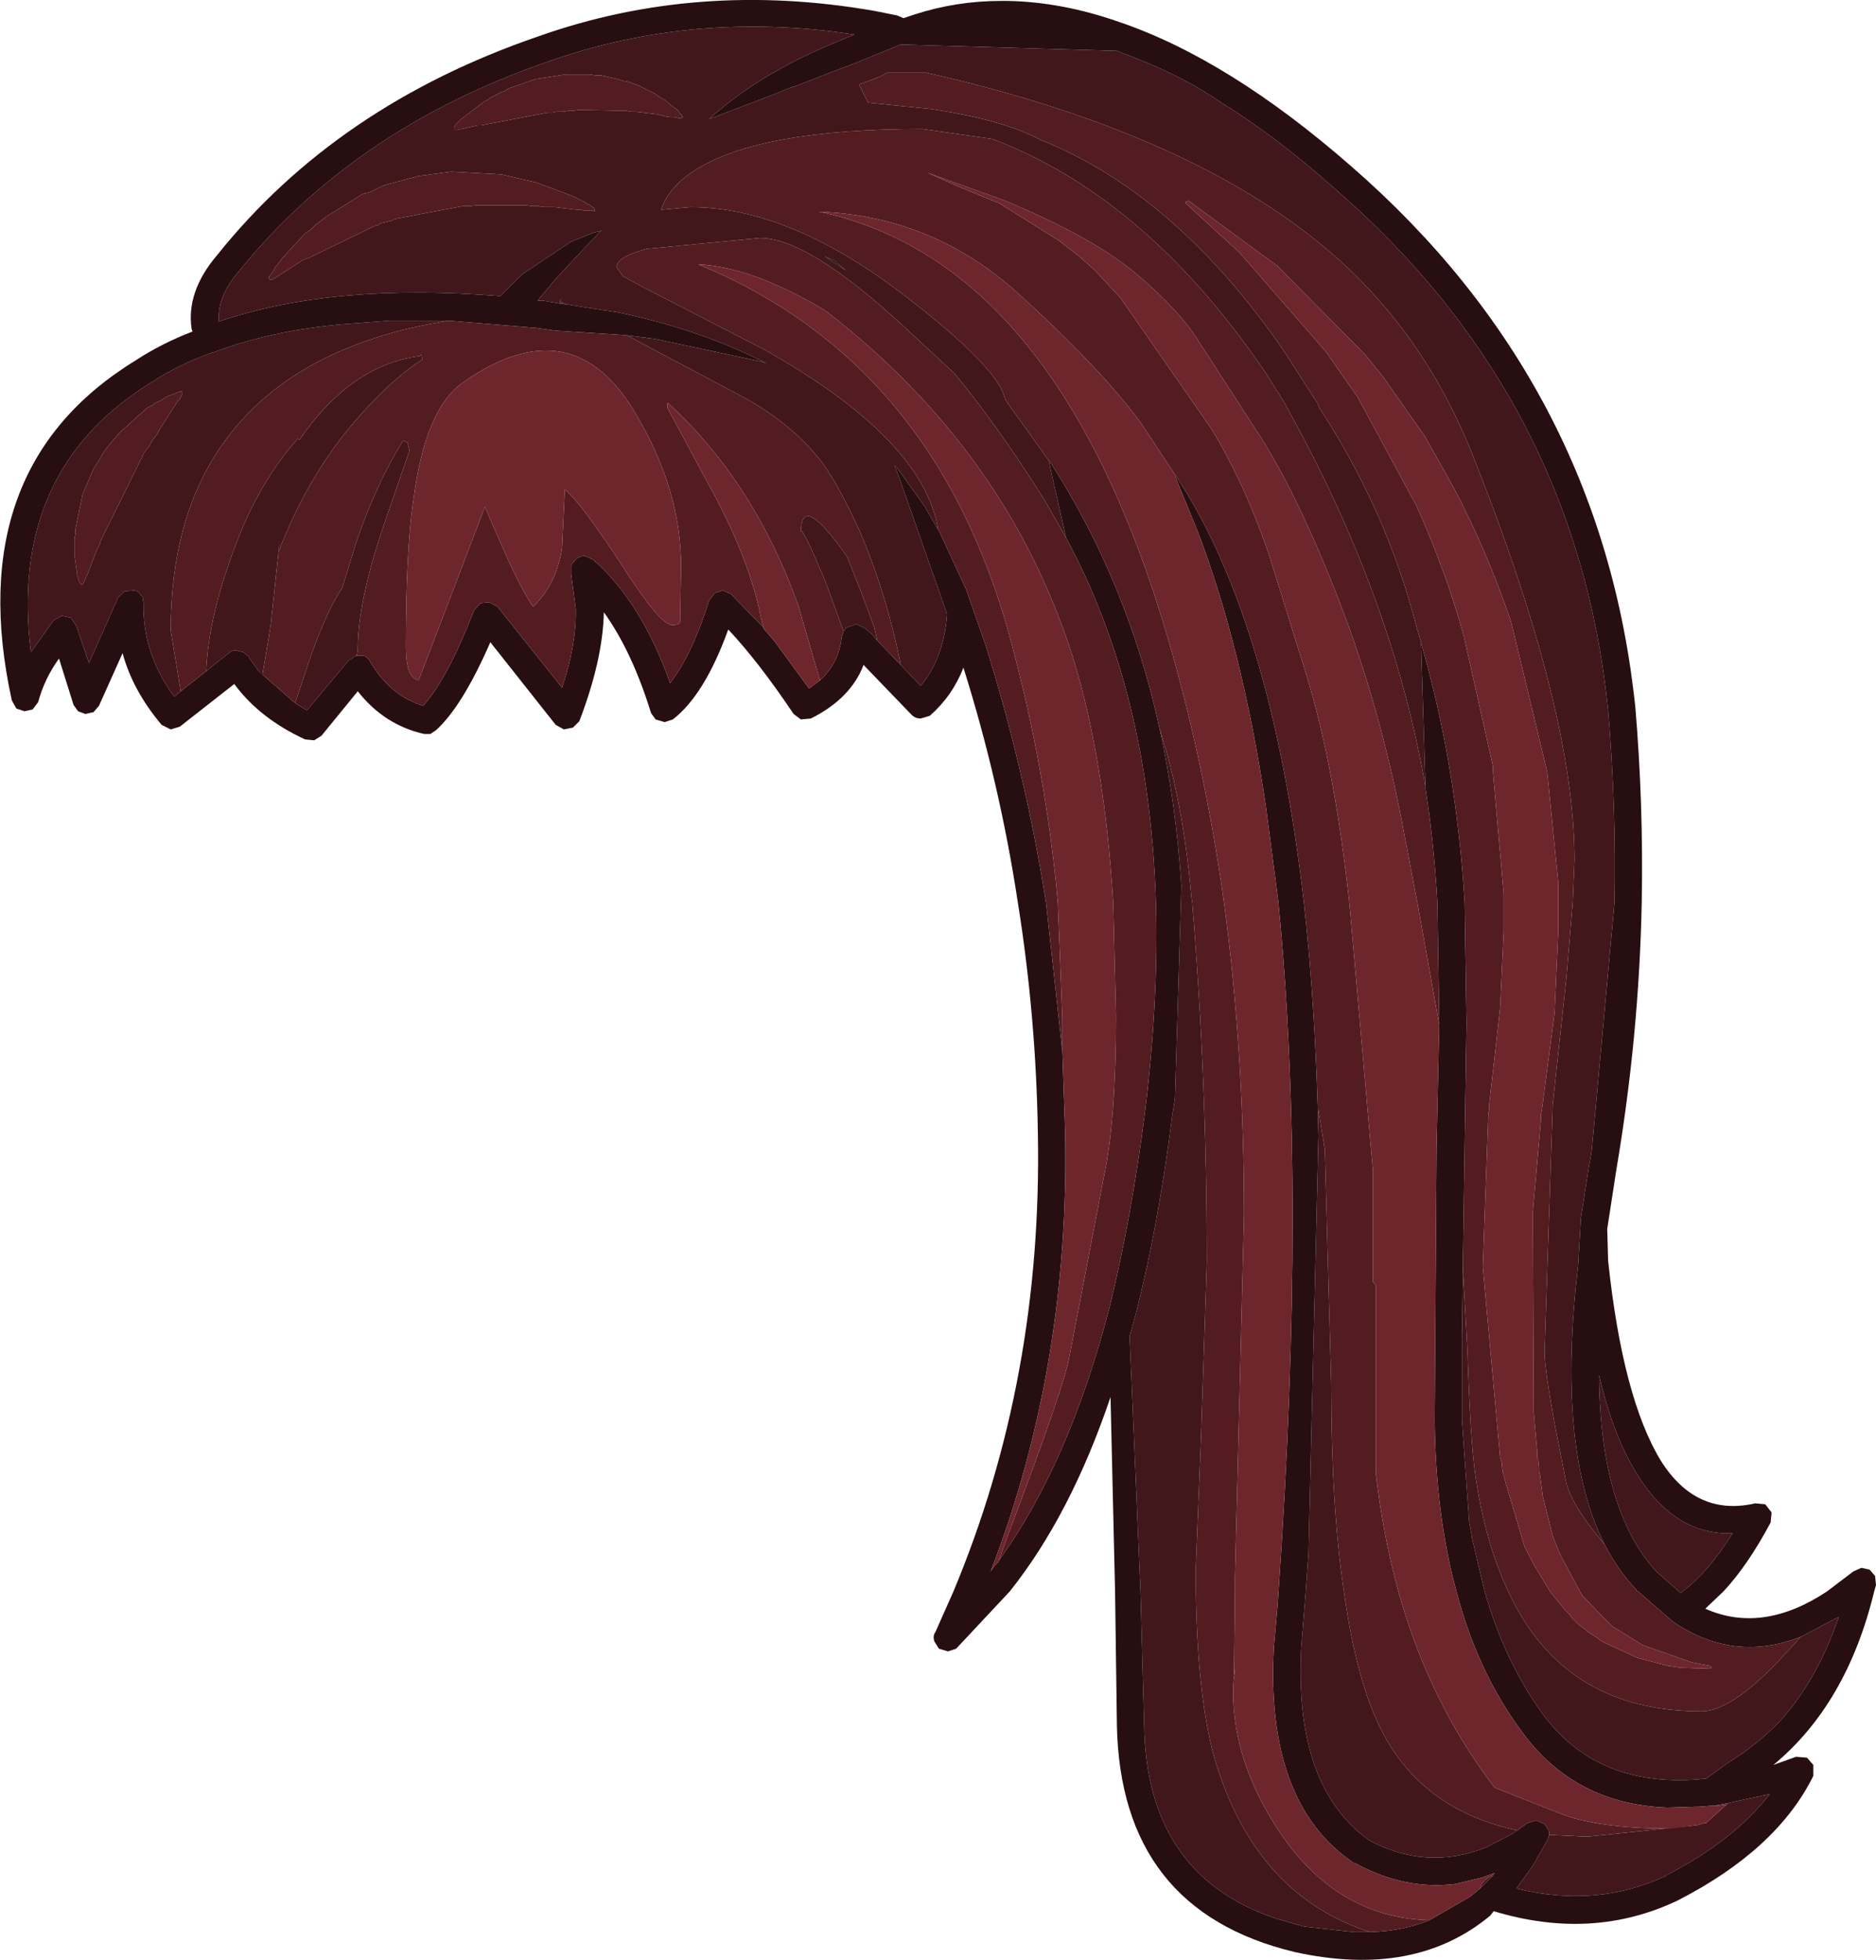 <?xml version="1.0" encoding="UTF-8" standalone="no"?>
<svg xmlns:ffdec="https://www.free-decompiler.com/flash" xmlns:xlink="http://www.w3.org/1999/xlink" ffdec:objectType="shape" height="107.9px" width="103.3px" xmlns="http://www.w3.org/2000/svg">
  <g transform="matrix(1.0, 0.0, 0.0, 1.0, 24.6, 15.95)">
    <path d="M0.4 -8.8 L0.6 -8.8 0.8 -8.85 0.9 -8.85 1.05 -8.9 1.7 -9.05 1.9 -9.05 5.55 -9.75 5.85 -9.75 6.0 -9.8 6.4 -9.8 6.7 -9.85 6.95 -9.85 7.25 -9.9 9.9 -9.85 10.15 -9.8 10.4 -9.8 11.65 -9.65 12.0 -9.55 12.3 -9.5 12.55 -9.5 12.75 -9.45 12.9 -9.45 13.0 -9.5 12.95 -9.6 12.85 -9.7 12.75 -9.85 12.65 -9.95 12.55 -10.0 12.0 -10.45 11.65 -10.65 11.45 -10.8 10.55 -11.25 10.25 -11.35 10.15 -11.4 10.0 -11.45 9.7 -11.5 9.4 -11.6 8.5 -11.8 8.2 -11.8 7.85 -11.85 6.55 -11.85 4.9 -11.6 3.45 -11.1 3.2 -10.95 3.05 -10.9 2.45 -10.6 2.25 -10.45 2.05 -10.35 0.8 -9.4 0.5 -9.1 0.4 -8.95 0.4 -8.8 M-9.65 -0.55 L-9.45 -0.65 -7.9 -1.65 -7.6 -1.75 -4.0 -3.5 -3.8 -3.55 -3.65 -3.65 -3.05 -3.8 -2.85 -3.9 0.85 -4.6 1.25 -4.6 1.65 -4.65 4.35 -4.65 4.7 -4.6 5.05 -4.6 5.35 -4.55 5.95 -4.55 7.2 -4.4 7.4 -4.4 7.55 -4.35 8.05 -4.35 Q8.15 -4.25 8.15 -4.4 L8.1 -4.5 7.9 -4.65 7.7 -4.75 7.55 -4.85 6.95 -5.15 4.95 -5.9 3.0 -6.35 0.25 -6.5 -1.6 -6.25 -3.45 -5.75 -4.3 -5.35 -4.55 -5.3 -4.75 -5.2 -5.15 -4.95 -6.6 -4.05 -7.25 -3.55 -7.5 -3.3 -7.8 -3.1 -9.05 -1.75 -9.3 -1.4 -9.45 -1.25 -9.5 -1.1 -9.8 -0.7 -9.75 -0.55 -9.65 -0.55 M6.2 0.75 L5.3 0.6 5.0 0.6 5.75 -0.3 6.0 -0.6 7.35 -2.05 8.45 -3.2 8.55 -3.25 8.1 -3.15 6.85 -2.65 4.3 -0.95 4.15 -0.85 2.95 0.35 Q-6.25 -0.4 -12.55 1.75 -12.65 0.4 -11.5 -0.95 -5.15 -8.85 5.55 -12.55 13.6 -15.4 22.45 -14.05 L21.25 -13.55 Q17.15 -11.85 14.45 -9.4 L18.0 -10.75 19.1 -11.2 19.05 -11.15 21.1 -11.95 22.3 -12.4 25.0 -13.5 36.9 -13.15 37.55 -12.9 37.8 -12.8 Q40.55 -11.75 42.65 -10.3 45.65 -8.45 48.8 -5.65 62.2 5.9 63.95 23.15 64.4 28.45 64.3 33.75 L63.05 47.35 63.0 47.7 62.9 48.2 62.45 51.1 62.3 53.7 Q61.1 63.8 63.75 69.05 62.0 67.0 61.65 65.7 L61.0 62.4 Q60.45 59.35 60.45 58.5 L60.9 44.85 61.65 37.9 62.0 33.75 62.1 31.4 Q62.1 23.15 56.45 9.0 53.75 2.25 48.5 -2.2 40.8 -8.7 26.4 -11.95 L24.25 -11.95 23.9 -11.75 22.7 -11.3 23.2 -10.3 26.65 -9.95 Q30.65 -9.35 32.7 -8.25 40.1 -5.3 46.05 3.3 L47.95 6.25 48.05 6.5 Q51.75 12.15 53.4 18.55 L53.65 19.4 53.65 19.45 53.9 27.55 53.8 26.85 Q51.95 16.7 46.3 6.55 L46.2 6.35 46.05 6.1 45.95 5.95 45.85 5.75 45.7 5.55 45.55 5.3 44.95 4.35 44.8 4.15 Q38.35 -5.15 30.05 -8.3 L26.2 -8.85 Q17.25 -8.85 13.7 -6.6 12.2 -5.65 11.8 -4.4 L13.4 -4.55 Q18.9 -4.55 25.25 0.35 30.45 4.35 30.75 6.05 L33.15 9.4 33.4 10.55 34.1 13.65 32.9 11.55 Q30.35 7.5 27.95 4.6 L25.2 2.05 Q19.9 -2.85 17.25 -2.85 L11.0 -2.25 Q9.35 -1.8 9.35 -1.25 L9.7 -0.75 10.8 -0.15 17.5 3.3 Q26.2 8.2 27.05 13.15 L27.05 13.2 26.3 11.9 24.9 9.95 24.8 9.8 24.65 9.65 24.9 10.3 27.55 17.85 27.55 17.9 Q27.35 20.3 26.1 21.8 L25.0 20.65 Q24.2 16.65 22.7 13.2 21.6 10.8 20.7 9.55 19.15 7.5 16.5 6.0 L9.9 2.5 9.85 2.5 11.45 2.7 17.3 3.95 17.45 4.0 17.6 4.05 Q14.0 2.2 9.45 1.25 L7.5 0.95 6.6 0.8 6.55 0.8 6.25 0.65 6.3 0.45 6.2 0.75 M74.55 74.15 L76.65 73.05 Q75.5 76.45 73.45 78.75 72.15 80.1 70.6 81.05 L70.45 81.15 69.35 81.95 68.85 82.0 Q63.3 82.4 60.35 78.4 58.25 75.5 57.15 71.65 L56.45 68.7 56.45 68.6 56.3 67.85 55.9 62.2 55.9 61.05 55.9 59.2 55.9 57.65 55.95 53.85 56.2 58.35 Q56.35 63.2 56.65 65.35 57.2 69.0 58.45 71.65 61.5 78.25 69.1 78.25 70.9 78.25 74.05 74.7 L74.55 74.15 M70.55 83.3 L72.85 82.8 Q70.9 85.35 67.1 87.3 L67.15 87.3 Q63.3 89.1 58.9 88.0 L59.8 86.75 60.6 85.35 60.7 85.05 62.8 85.15 68.55 84.55 68.9 84.5 69.25 84.4 69.35 84.4 69.45 84.3 69.95 83.85 70.45 83.4 70.55 83.3 M58.95 84.8 L58.65 85.0 Q57.9 85.4 57.2 85.75 53.9 87.05 50.7 85.3 L50.8 85.35 Q46.65 82.4 47.05 74.75 L47.3 71.65 47.45 69.55 48.0 46.55 48.0 45.15 48.35 47.3 48.7 60.2 Q48.7 66.95 49.4 71.65 50.1 76.7 51.55 79.45 53.8 83.7 58.95 84.8 M57.55 87.35 L57.5 87.4 56.9 88.0 Q57.0 87.55 57.55 87.3 L57.55 87.35 M50.85 90.4 L49.95 90.4 47.25 90.1 47.05 90.05 46.85 90.0 45.65 89.65 Q38.5 87.25 38.4 78.95 L38.2 71.65 37.6 57.6 37.95 56.35 Q39.2 51.4 39.95 45.45 L40.1 44.5 40.45 32.8 Q40.15 28.25 39.25 24.15 40.55 28.2 41.0 33.4 L41.05 33.75 Q41.85 43.4 41.85 53.55 L41.55 62.65 41.25 70.3 41.25 71.65 Q41.35 78.05 42.45 81.4 44.75 88.45 50.85 90.4 M23.7 19.3 L23.4 18.95 23.05 18.65 22.55 18.4 22.0 18.6 21.85 18.8 20.85 16.05 Q19.5 12.85 19.5 13.35 19.5 11.05 22.05 14.7 L22.8 16.6 23.55 18.6 23.7 19.3 M-5.0 20.15 L-5.4 20.4 -7.7 23.15 -8.35 22.75 -7.5 20.2 Q-6.55 17.55 -5.75 16.4 L-5.0 13.95 Q-3.9 10.7 -2.4 8.3 -2.15 8.4 -2.15 8.45 L-2.05 8.85 -3.45 12.9 Q-4.9 17.15 -4.9 19.8 L-4.95 20.1 -5.0 20.15 M-10.35 21.0 L-10.85 20.3 -10.9 20.2 -11.2 19.95 -11.6 19.85 Q-11.85 19.85 -12.0 20.0 L-12.95 20.75 -13.0 20.8 -13.25 21.0 Q-13.1 18.15 -11.95 14.95 -10.55 10.8 -8.2 8.2 L-7.9 8.35 -8.1 8.25 Q-5.3 4.15 -1.5 3.65 L-1.4 3.55 -1.35 3.85 Q-2.9 4.8 -4.85 7.0 -7.6 10.1 -9.25 14.4 L-9.2 13.85 -9.7 18.5 -10.15 21.2 -10.35 21.0 M-14.65 22.1 L-15.0 22.4 Q-16.75 20.05 -16.7 17.25 L-16.75 16.9 -16.85 16.8 Q-17.0 16.55 -17.25 16.55 L-17.75 16.6 -18.1 16.95 -19.7 20.55 -20.4 18.5 -20.7 18.05 -21.2 17.95 -21.65 18.2 -22.9 19.95 Q-24.15 10.0 -16.35 5.15 -14.75 4.1 -12.9 3.45 L-12.85 3.45 Q-9.7 2.25 -5.75 1.9 L-3.15 1.7 0.1 1.7 Q-8.65 3.1 -12.45 8.65 -15.2 12.65 -15.2 18.75 L-14.65 22.1 M13.65 -8.0 L12.9 -7.55 13.65 -8.0 M20.8 -1.85 L22.0 -1.05 21.35 -1.6 21.0 -1.75 20.8 -1.85 M66.6 70.55 Q63.5 67.15 63.45 59.75 64.25 63.15 65.55 65.2 67.6 68.55 70.8 68.45 69.5 70.55 68.05 71.65 L67.95 71.75 67.85 71.65 66.6 70.55 M-14.7 5.6 L-15.45 5.9 -15.75 6.1 -16.1 6.25 -16.2 6.35 -16.5 6.5 -18.05 7.9 -18.8 8.8 -19.05 9.2 -19.1 9.3 -19.45 9.85 -20.05 11.25 -20.45 13.2 -20.45 13.45 -20.5 13.7 -20.5 14.6 -20.35 15.65 -20.35 15.75 -20.3 15.85 -20.25 16.05 -20.2 16.15 -20.1 16.25 -20.05 16.2 -19.95 16.05 -19.9 15.9 -19.8 15.7 -19.3 14.4 -19.1 14.0 -19.05 13.8 -16.65 8.95 -16.5 8.75 -16.4 8.65 -16.25 8.35 -15.95 7.95 -15.85 7.75 -14.8 6.1 -14.7 6.05 -14.65 5.9 -14.55 5.75 -14.6 5.6 -14.7 5.6" fill="#42171b" fill-rule="evenodd" stroke="none"/>
    <path d="M63.75 69.05 Q61.1 63.8 62.3 53.7 L62.45 51.1 62.9 48.2 63.0 47.7 63.05 47.35 64.3 33.75 Q64.4 28.45 63.95 23.15 62.2 5.9 48.8 -5.65 45.65 -8.45 42.65 -10.3 40.55 -11.75 37.8 -12.8 L37.55 -12.9 36.9 -13.15 25.0 -13.5 22.3 -12.4 21.1 -11.95 19.05 -11.15 19.1 -11.2 18.0 -10.75 14.45 -9.4 Q17.15 -11.85 21.25 -13.55 L22.45 -14.05 Q13.6 -15.4 5.55 -12.55 -5.15 -8.85 -11.5 -0.95 -12.65 0.4 -12.55 1.75 -6.25 -0.4 2.95 0.35 L4.15 -0.85 4.3 -0.95 6.85 -2.65 8.1 -3.15 8.55 -3.25 8.45 -3.2 7.35 -2.05 6.0 -0.6 5.75 -0.3 5.0 0.6 5.3 0.6 6.2 0.75 6.55 0.8 6.6 0.8 7.5 0.95 9.45 1.25 Q14.0 2.2 17.6 4.05 L17.45 4.0 17.3 3.95 11.45 2.7 9.85 2.5 9.9 2.5 6.0 2.25 4.95 2.1 0.1 1.7 -3.15 1.7 -5.75 1.9 Q-9.7 2.25 -12.85 3.45 L-12.9 3.45 Q-14.75 4.1 -16.35 5.15 -24.15 10.0 -22.9 19.95 L-21.65 18.2 -21.2 17.95 -20.7 18.05 -20.4 18.5 -19.7 20.55 -18.1 16.95 -17.75 16.6 -17.25 16.55 Q-17.0 16.55 -16.85 16.8 L-16.75 16.9 -16.7 17.25 Q-16.75 20.05 -15.0 22.4 L-14.65 22.1 -13.25 21.0 -13.0 20.8 -12.95 20.75 -12.0 20.0 Q-11.85 19.85 -11.6 19.85 L-11.2 19.95 -10.9 20.2 -10.85 20.3 -10.35 21.0 -8.35 22.75 -7.7 23.15 -5.4 20.4 -5.0 20.15 -4.55 20.15 Q-4.3 20.25 -4.2 20.5 -3.1 22.35 -1.3 22.9 0.05 21.4 1.5 17.65 L1.85 17.25 2.35 17.2 2.8 17.45 6.35 21.9 Q7.15 19.5 7.1 17.55 L6.85 15.65 6.85 15.15 7.15 14.8 Q7.35 14.65 7.6 14.65 L8.05 14.85 Q10.7 17.15 12.3 21.65 13.5 20.1 14.45 17.1 L14.75 16.7 15.2 16.55 15.65 16.75 17.45 18.6 17.45 18.65 18.05 19.35 19.95 21.95 20.55 21.5 Q21.6 20.55 21.75 19.1 L21.85 18.8 22.0 18.6 22.55 18.4 23.05 18.65 23.4 18.95 23.7 19.3 25.0 20.65 26.1 21.8 Q27.35 20.3 27.55 17.9 L27.55 17.85 24.9 10.3 24.65 9.65 24.8 9.8 24.9 9.95 26.3 11.9 27.05 13.2 27.05 13.15 28.6 16.5 29.65 19.5 Q31.85 26.5 33.0 33.75 L33.9 41.95 34.05 46.4 Q34.3 59.25 29.95 70.55 L30.15 70.25 30.4 70.0 30.4 69.95 Q34.25 64.65 36.5 56.0 37.7 51.1 38.45 45.25 39.2 39.15 39.05 33.75 38.7 22.15 34.1 13.65 L33.4 10.55 33.15 9.4 33.3 9.6 Q37.5 16.15 39.25 24.15 40.15 28.25 40.45 32.8 L40.1 44.5 39.95 45.45 Q39.2 51.4 37.95 56.35 L37.6 57.6 38.2 71.65 38.4 78.95 Q38.5 87.25 45.65 89.65 L46.85 90.0 47.05 90.05 47.25 90.1 49.95 90.4 50.85 90.4 Q52.6 90.35 54.1 89.75 L56.35 88.45 56.9 88.0 57.5 87.4 57.55 87.35 57.7 87.15 57.0 87.4 55.55 87.75 Q52.75 88.1 50.0 86.6 L49.95 86.6 Q45.05 83.3 45.55 74.65 L45.75 72.4 45.8 71.65 Q47.35 49.5 45.8 33.8 L45.8 33.75 45.1 28.4 Q43.8 19.7 41.35 13.3 L40.1 10.25 40.15 10.25 Q45.4 18.15 47.2 33.75 47.85 39.6 48.0 46.55 L47.45 69.55 47.3 71.65 47.05 74.75 Q46.65 82.4 50.8 85.35 L50.7 85.3 Q53.9 87.05 57.2 85.75 57.9 85.4 58.65 85.0 L58.95 84.8 59.5 84.4 60.0 84.25 60.45 84.45 60.7 84.85 60.7 85.05 60.6 85.35 59.8 86.75 58.9 88.0 Q63.3 89.1 67.15 87.3 L67.1 87.3 Q70.9 85.35 72.85 82.8 L70.55 83.3 69.8 83.45 69.6 83.45 68.95 83.5 68.8 83.5 67.2 83.55 Q62.05 83.35 59.15 79.3 56.75 76.05 55.6 71.65 54.45 67.45 54.4 62.2 L54.5 47.25 54.65 40.45 54.65 40.3 54.55 33.75 Q54.35 30.2 53.8 26.85 L53.9 27.55 53.65 19.45 Q55.6 26.2 56.05 33.75 L56.15 40.35 55.95 53.8 55.95 53.85 55.9 57.65 55.9 59.2 55.9 61.05 55.9 62.2 56.3 67.85 56.45 68.6 56.45 68.7 57.15 71.65 Q58.25 75.5 60.35 78.4 63.3 82.4 68.85 82.0 L69.35 81.95 70.45 81.15 70.6 81.05 Q72.15 80.1 73.45 78.75 75.5 76.45 76.65 73.05 L74.55 74.15 Q70.85 75.6 67.5 73.3 L65.6 71.65 65.5 71.6 65.5 71.55 Q64.5 70.5 63.75 69.05 M30.85 -15.9 Q33.85 -15.85 37.0 -14.75 43.05 -12.7 49.8 -6.8 63.6 5.2 65.45 23.0 65.9 28.35 65.8 33.75 65.65 41.1 64.4 48.45 L63.9 51.7 63.95 53.45 Q64.75 61.0 66.85 64.45 68.8 67.55 72.05 66.8 L72.6 66.85 72.95 67.3 72.9 67.85 Q71.65 70.2 70.3 71.65 L69.3 72.6 Q72.45 74.0 76.0 71.65 L77.45 70.55 77.9 70.35 78.35 70.45 78.65 70.8 78.7 71.3 78.6 71.65 Q77.1 77.85 73.05 81.2 L74.3 80.75 74.9 80.8 75.25 81.2 75.25 81.8 Q73.25 85.85 67.8 88.65 63.1 90.9 57.65 89.25 L57.45 89.5 Q53.3 92.95 46.7 91.5 37.1 89.2 36.9 79.0 L36.9 78.95 36.8 71.65 36.55 60.95 Q34.35 67.45 31.0 71.65 L28.05 74.8 27.6 74.95 27.1 74.8 26.85 74.4 Q26.75 74.1 26.9 73.9 L27.9 71.65 Q32.8 59.95 32.55 46.45 32.45 40.0 31.45 33.75 30.45 27.15 28.45 20.8 27.85 22.35 26.6 23.45 L26.1 23.6 Q25.8 23.6 25.6 23.4 L22.95 20.65 Q22.25 22.5 20.05 23.6 L19.5 23.65 19.1 23.35 Q17.15 20.45 15.5 18.7 14.2 22.3 12.45 23.65 L12.0 23.8 11.5 23.65 11.25 23.3 Q10.2 19.9 8.65 17.75 8.6 20.35 7.3 23.75 L6.95 24.1 6.45 24.2 6.0 23.95 2.4 19.4 Q0.85 22.95 -0.6 24.25 L-0.9 24.45 -1.25 24.45 Q-3.45 23.95 -4.9 22.1 L-6.9 24.55 -7.3 24.8 -7.8 24.75 Q-10.3 23.6 -11.7 21.7 L-14.7 24.05 -15.2 24.2 -15.7 23.95 Q-17.3 22.05 -17.85 20.0 L-19.15 22.9 -19.45 23.25 -19.9 23.35 -20.3 23.2 -20.55 22.85 -21.35 20.3 Q-22.15 21.4 -22.5 22.7 L-22.8 23.1 -23.25 23.2 -23.7 23.05 -23.95 22.6 Q-26.75 9.8 -17.15 3.9 -15.7 2.95 -14.0 2.3 L-14.05 2.15 Q-14.35 0.1 -12.65 -1.9 -6.05 -10.15 5.05 -13.95 13.8 -17.05 23.55 -15.35 L24.8 -15.1 25.15 -14.95 25.75 -15.15 Q28.05 -15.9 30.55 -15.9 L30.85 -15.9 M20.8 -1.85 L21.0 -1.75 21.35 -1.6 22.0 -1.05 20.8 -1.85 M66.6 70.55 L67.85 71.65 67.95 71.75 68.05 71.65 Q69.5 70.55 70.8 68.45 67.6 68.55 65.55 65.2 64.25 63.15 63.45 59.75 63.5 67.15 66.6 70.55" fill="#270e10" fill-rule="evenodd" stroke="none"/>
    <path d="M-9.65 -0.55 L-9.75 -0.55 -9.8 -0.7 -9.5 -1.1 -9.45 -1.25 -9.3 -1.4 -9.05 -1.75 -7.8 -3.1 -7.5 -3.3 -7.25 -3.55 -6.6 -4.05 -5.15 -4.95 -4.75 -5.2 -4.55 -5.3 -4.3 -5.35 -3.45 -5.75 -1.6 -6.25 0.25 -6.5 3.0 -6.35 4.95 -5.9 6.95 -5.15 7.55 -4.85 7.7 -4.75 7.9 -4.65 8.1 -4.5 8.15 -4.4 Q8.15 -4.25 8.05 -4.35 L7.55 -4.35 7.4 -4.4 7.2 -4.4 5.95 -4.55 5.35 -4.55 5.05 -4.6 4.7 -4.6 4.35 -4.65 1.65 -4.65 1.25 -4.6 0.85 -4.6 -2.85 -3.9 -3.05 -3.8 -3.65 -3.65 -3.8 -3.55 -4.0 -3.5 -7.6 -1.75 -7.9 -1.65 -9.45 -0.65 -9.65 -0.55 M0.4 -8.8 L0.4 -8.95 0.5 -9.1 0.8 -9.4 2.05 -10.35 2.25 -10.45 2.45 -10.6 3.05 -10.9 3.2 -10.95 3.45 -11.1 4.9 -11.6 6.55 -11.85 7.85 -11.85 8.2 -11.8 8.5 -11.8 9.4 -11.6 9.7 -11.5 10.0 -11.45 10.15 -11.4 10.25 -11.35 10.55 -11.25 11.45 -10.8 11.65 -10.65 12.0 -10.45 12.55 -10.0 12.65 -9.95 12.75 -9.85 12.85 -9.7 12.95 -9.6 13.0 -9.5 12.9 -9.45 12.75 -9.45 12.55 -9.5 12.3 -9.5 12.0 -9.55 11.65 -9.65 10.4 -9.8 10.15 -9.8 9.9 -9.85 7.25 -9.9 6.95 -9.85 6.7 -9.85 6.4 -9.8 6.0 -9.8 5.85 -9.75 5.55 -9.75 1.9 -9.05 1.7 -9.05 1.05 -8.9 0.9 -8.85 0.8 -8.85 0.6 -8.8 0.4 -8.8 M63.75 69.05 Q64.5 70.5 65.5 71.55 L65.5 71.6 65.6 71.65 67.5 73.3 Q70.85 75.6 74.55 74.15 L74.05 74.7 Q70.9 78.25 69.1 78.25 61.5 78.25 58.45 71.65 57.2 69.0 56.65 65.35 56.35 63.2 56.2 58.35 L55.95 53.85 55.95 53.8 56.15 40.35 56.05 33.75 Q55.6 26.2 53.65 19.45 L53.65 19.4 53.4 18.55 Q51.75 12.15 48.05 6.5 L47.95 6.25 46.05 3.3 Q40.1 -5.3 32.7 -8.25 30.65 -9.35 26.65 -9.95 L23.2 -10.3 22.7 -11.3 23.9 -11.75 24.25 -11.95 26.4 -11.95 Q40.8 -8.7 48.5 -2.2 53.75 2.25 56.45 9.0 62.1 23.15 62.1 31.4 L62.0 33.75 61.65 37.9 60.9 44.85 60.45 58.5 Q60.45 59.35 61.0 62.4 L61.65 65.7 Q62.0 67.0 63.75 69.05 M53.8 26.85 Q54.35 30.2 54.55 33.75 L54.65 40.3 54.65 40.45 53.45 33.75 52.75 30.1 Q51.5 23.25 49.15 17.15 46.75 11.0 44.55 7.7 L41.35 2.75 Q40.3 1.1 38.0 -0.85 35.65 -2.85 30.75 -4.9 L26.45 -6.45 28.25 -5.65 30.45 -4.75 33.4 -2.9 34.05 -2.5 33.65 -2.75 34.75 -1.9 35.6 -1.15 35.75 -1.0 37.1 0.45 42.1 7.65 Q43.9 10.6 45.25 14.5 L47.35 21.25 Q48.9 26.35 49.7 33.75 L49.8 34.85 51.0 48.5 51.0 54.6 51.15 54.8 51.15 65.1 Q51.55 68.55 52.4 71.65 54.1 77.75 57.7 82.45 L61.25 83.85 Q63.35 84.7 67.4 84.7 L68.55 84.55 62.8 85.15 60.7 85.05 60.7 84.85 60.45 84.45 60.0 84.25 59.5 84.4 58.95 84.8 Q53.8 83.7 51.55 79.45 50.1 76.7 49.4 71.65 48.7 66.95 48.7 60.2 L48.35 47.3 48.0 45.15 48.0 46.55 Q47.85 39.6 47.2 33.75 45.4 18.15 40.15 10.25 L38.2 7.3 Q35.95 4.25 31.35 0.1 26.7 -4.05 20.5 -4.3 33.75 -1.5 39.8 19.5 41.75 26.25 42.8 33.75 43.9 41.9 43.9 50.95 L43.4 70.9 43.4 71.65 43.35 76.25 43.45 75.8 Q43.3 76.5 43.3 77.15 43.3 81.1 45.9 84.95 49.05 89.6 54.1 89.75 52.6 90.35 50.85 90.4 44.75 88.45 42.45 81.4 41.35 78.05 41.25 71.65 L41.25 70.3 41.55 62.65 41.85 53.55 Q41.85 43.4 41.05 33.75 L41.0 33.4 Q40.55 28.2 39.25 24.15 37.5 16.15 33.3 9.6 L33.15 9.4 30.75 6.05 Q30.45 4.35 25.25 0.35 18.9 -4.55 13.4 -4.55 L11.8 -4.4 Q12.2 -5.65 13.7 -6.6 17.25 -8.85 26.2 -8.85 L30.05 -8.3 Q38.35 -5.15 44.8 4.15 L44.95 4.35 45.55 5.3 45.7 5.55 45.85 5.75 45.95 5.95 46.05 6.1 46.2 6.35 46.3 6.55 Q51.95 16.7 53.8 26.85 M69.8 83.45 L70.55 83.3 70.45 83.4 69.8 83.45 M34.1 13.65 Q38.7 22.15 39.05 33.75 39.2 39.15 38.45 45.25 37.7 51.1 36.5 56.0 34.25 64.65 30.4 69.95 L30.9 68.55 Q34.05 60.25 34.3 58.65 L36.2 48.75 Q36.85 45.65 36.85 39.95 L36.7 33.75 Q36.2 25.7 34.45 20.15 30.85 8.85 20.85 1.15 16.85 -1.25 13.85 -1.4 26.85 3.95 31.0 19.1 33.0 26.45 33.65 33.75 L33.9 40.15 33.9 41.95 33.0 33.75 Q31.85 26.5 29.65 19.5 L28.6 16.5 27.05 13.15 Q26.2 8.2 17.5 3.3 L10.8 -0.15 9.7 -0.75 9.35 -1.25 Q9.35 -1.8 11.0 -2.25 L17.25 -2.85 Q19.9 -2.85 25.2 2.05 L27.95 4.6 Q30.35 7.5 32.9 11.55 L34.1 13.65 M25.0 20.65 L23.7 19.3 23.55 18.6 22.8 16.6 22.05 14.7 Q19.5 11.05 19.5 13.35 19.5 12.85 20.85 16.05 L21.85 18.8 21.75 19.1 Q21.6 20.55 20.55 21.5 L19.35 17.35 Q16.9 10.55 12.2 6.25 L12.15 6.25 12.15 6.5 14.3 10.5 Q16.65 14.7 17.3 18.05 L17.45 18.6 15.65 16.75 15.2 16.55 14.75 16.7 14.45 17.1 Q13.5 20.1 12.3 21.65 10.7 17.15 8.05 14.85 L7.6 14.65 Q7.35 14.65 7.15 14.8 L6.85 15.15 6.85 15.65 7.1 17.55 Q7.15 19.5 6.35 21.9 L2.8 17.45 2.35 17.2 1.85 17.25 1.5 17.65 Q0.05 21.4 -1.3 22.9 -3.1 22.35 -4.2 20.5 -4.3 20.25 -4.55 20.15 L-5.0 20.15 -4.95 20.1 -4.9 19.8 Q-4.9 17.15 -3.45 12.9 L-2.05 8.85 -2.15 8.45 Q-2.15 8.4 -2.4 8.3 -3.9 10.7 -5.0 13.95 L-5.75 16.4 Q-6.55 17.55 -7.5 20.2 L-8.35 22.75 -10.35 21.0 -10.15 21.2 -9.7 18.5 -9.2 13.85 -9.25 14.4 Q-7.6 10.1 -4.85 7.0 -2.9 4.8 -1.35 3.85 L-1.4 3.55 -1.5 3.65 Q-5.3 4.15 -8.1 8.25 L-7.9 8.35 -8.2 8.2 Q-10.55 10.8 -11.95 14.95 -13.1 18.15 -13.25 21.0 L-14.65 22.1 -15.2 18.75 Q-15.2 12.65 -12.45 8.65 -8.65 3.1 0.1 1.7 L4.95 2.1 6.0 2.25 9.9 2.5 16.5 6.0 Q19.15 7.5 20.7 9.55 21.6 10.8 22.7 13.2 24.2 16.65 25.0 20.65 M6.55 0.8 L6.2 0.75 6.3 0.45 6.25 0.65 6.55 0.8 M13.65 -8.0 L12.9 -7.55 13.65 -8.0 M40.7 -4.75 L43.65 -2.05 48.4 3.4 50.15 5.9 53.4 11.9 Q55.0 15.45 56.0 19.05 L57.6 26.2 57.6 26.45 58.2 33.25 58.2 35.35 58.0 39.55 57.4 44.85 57.4 45.1 57.35 45.4 57.05 53.8 58.0 64.25 58.1 64.6 58.1 64.7 58.15 65.1 58.2 65.2 58.2 65.3 59.35 69.2 59.9 70.25 60.75 71.65 61.6 72.7 61.85 72.95 61.95 73.1 62.3 73.45 62.7 73.75 62.8 73.85 63.35 74.2 63.6 74.4 65.55 75.3 67.25 75.75 67.95 75.85 69.55 75.9 69.65 75.85 69.6 75.75 68.55 75.55 65.85 74.6 64.15 73.55 62.55 71.9 62.4 71.65 61.3 69.6 60.9 68.6 60.35 66.4 60.2 65.25 60.15 65.05 60.15 64.8 60.1 64.4 60.05 64.3 60.05 64.0 59.85 61.8 59.8 50.8 60.25 45.7 60.25 45.4 60.3 45.15 61.0 39.8 61.2 35.4 61.2 32.6 60.6 26.55 58.6 18.25 Q57.25 14.3 55.45 10.9 L53.85 8.05 53.6 7.7 51.6 4.85 50.6 3.6 45.75 -1.3 40.85 -4.9 40.7 -4.85 40.7 -4.75 M12.9 15.2 Q12.9 11.05 10.45 6.9 6.95 0.85 0.9 5.1 -1.2 6.55 -1.85 11.65 -2.25 14.35 -2.25 19.7 -2.25 21.35 -1.55 21.5 L0.25 16.8 2.1 11.95 3.3 14.7 Q4.15 16.55 4.75 17.45 6.05 16.2 6.35 14.2 L6.5 11.0 Q7.35 11.65 9.7 15.25 11.75 18.45 12.4 18.45 12.9 18.45 12.85 18.2 L12.9 15.2 M-14.7 5.6 L-14.6 5.6 -14.55 5.75 -14.65 5.9 -14.7 6.05 -14.8 6.1 -15.85 7.75 -15.95 7.95 -16.25 8.35 -16.4 8.65 -16.5 8.75 -16.65 8.95 -19.05 13.8 -19.1 14.0 -19.3 14.4 -19.8 15.7 -19.9 15.9 -19.95 16.05 -20.05 16.2 -20.1 16.25 -20.2 16.15 -20.25 16.05 -20.3 15.85 -20.35 15.75 -20.35 15.65 -20.5 14.6 -20.5 13.7 -20.45 13.45 -20.45 13.2 -20.05 11.25 -19.45 9.85 -19.1 9.3 -19.05 9.2 -18.8 8.8 -18.05 7.9 -16.5 6.5 -16.2 6.35 -16.1 6.25 -15.75 6.1 -15.45 5.9 -14.7 5.6" fill="#531c21" fill-rule="evenodd" stroke="none"/>
    <path d="M54.65 40.45 L54.5 47.25 54.4 62.2 Q54.45 67.45 55.6 71.65 56.75 76.05 59.15 79.3 62.05 83.35 67.2 83.55 L68.8 83.5 68.95 83.5 69.6 83.45 69.8 83.45 70.45 83.4 69.95 83.85 69.45 84.3 69.35 84.4 69.25 84.4 68.9 84.5 68.55 84.55 67.4 84.7 Q63.35 84.7 61.25 83.85 L57.7 82.45 Q54.1 77.75 52.4 71.65 51.55 68.55 51.15 65.1 L51.15 54.8 51.0 54.6 51.0 48.5 49.8 34.85 49.7 33.75 Q48.9 26.35 47.35 21.25 L45.25 14.5 Q43.9 10.6 42.1 7.65 L37.1 0.45 35.75 -1.0 35.6 -1.15 34.75 -1.9 33.65 -2.75 34.05 -2.5 33.4 -2.9 30.45 -4.75 28.25 -5.65 26.45 -6.45 30.75 -4.9 Q35.65 -2.85 38.0 -0.85 40.3 1.1 41.35 2.75 L44.55 7.7 Q46.75 11.0 49.15 17.15 51.5 23.25 52.75 30.1 L53.45 33.75 54.65 40.45 M40.15 10.25 L40.1 10.25 41.35 13.3 Q43.8 19.7 45.1 28.4 L45.8 33.75 45.8 33.8 Q47.35 49.5 45.8 71.65 L45.75 72.4 45.55 74.65 Q45.05 83.3 49.95 86.6 L50.0 86.6 Q52.75 88.1 55.55 87.75 L57.0 87.4 57.7 87.15 57.55 87.35 57.55 87.3 Q57.0 87.55 56.9 88.0 L56.35 88.45 54.1 89.75 Q49.05 89.6 45.9 84.95 43.3 81.1 43.3 77.15 43.3 76.5 43.45 75.8 L43.35 76.25 43.4 71.65 43.4 70.9 43.9 50.95 Q43.9 41.9 42.8 33.75 41.75 26.25 39.8 19.5 33.75 -1.5 20.5 -4.3 26.7 -4.05 31.35 0.1 35.95 4.25 38.2 7.3 L40.15 10.25 M30.4 69.95 L30.4 70.0 30.15 70.25 29.95 70.55 Q34.3 59.25 34.05 46.4 L33.9 41.95 33.9 40.15 33.65 33.75 Q33.0 26.45 31.0 19.1 26.85 3.95 13.85 -1.4 16.85 -1.25 20.85 1.15 30.85 8.85 34.45 20.15 36.2 25.7 36.7 33.75 L36.85 39.95 Q36.85 45.65 36.2 48.75 L34.3 58.65 Q34.05 60.25 30.9 68.55 L30.4 69.95 M20.55 21.5 L19.95 21.95 18.05 19.35 17.45 18.65 17.45 18.6 17.3 18.05 Q16.65 14.7 14.3 10.5 L12.15 6.5 12.15 6.25 12.2 6.25 Q16.9 10.55 19.35 17.35 L20.55 21.5 M40.7 -4.75 L40.7 -4.85 40.85 -4.9 45.75 -1.3 50.6 3.6 51.6 4.85 53.6 7.7 53.85 8.05 55.45 10.9 Q57.25 14.3 58.6 18.25 L60.6 26.55 61.2 32.6 61.2 35.4 61.0 39.8 60.3 45.15 60.25 45.4 60.25 45.7 59.8 50.8 59.85 61.8 60.05 64.0 60.05 64.3 60.1 64.4 60.15 64.8 60.15 65.05 60.2 65.25 60.35 66.4 60.9 68.6 61.3 69.6 62.4 71.65 62.55 71.9 64.15 73.55 65.85 74.6 68.55 75.55 69.6 75.75 69.65 75.85 69.55 75.9 67.95 75.85 67.25 75.75 65.55 75.3 63.6 74.4 63.35 74.2 62.8 73.85 62.7 73.75 62.3 73.45 61.95 73.1 61.85 72.95 61.6 72.7 60.75 71.65 59.9 70.25 59.35 69.2 58.2 65.3 58.2 65.2 58.15 65.1 58.1 64.7 58.1 64.6 58.0 64.25 57.05 53.8 57.35 45.4 57.4 45.1 57.4 44.85 58.0 39.55 58.2 35.35 58.2 33.25 57.6 26.45 57.6 26.2 56.0 19.05 Q55.0 15.45 53.4 11.9 L50.15 5.9 48.4 3.4 43.65 -2.05 40.7 -4.75 M12.9 15.2 L12.85 18.2 Q12.9 18.45 12.4 18.45 11.75 18.45 9.7 15.25 7.35 11.65 6.5 11.0 L6.35 14.2 Q6.05 16.2 4.75 17.45 4.15 16.55 3.3 14.7 L2.1 11.95 0.25 16.8 -1.55 21.5 Q-2.25 21.35 -2.25 19.7 -2.25 14.35 -1.85 11.65 -1.2 6.55 0.9 5.1 6.95 0.85 10.45 6.9 12.9 11.05 12.9 15.2" fill="#6e262d" fill-rule="evenodd" stroke="none"/>
  </g>
</svg>

